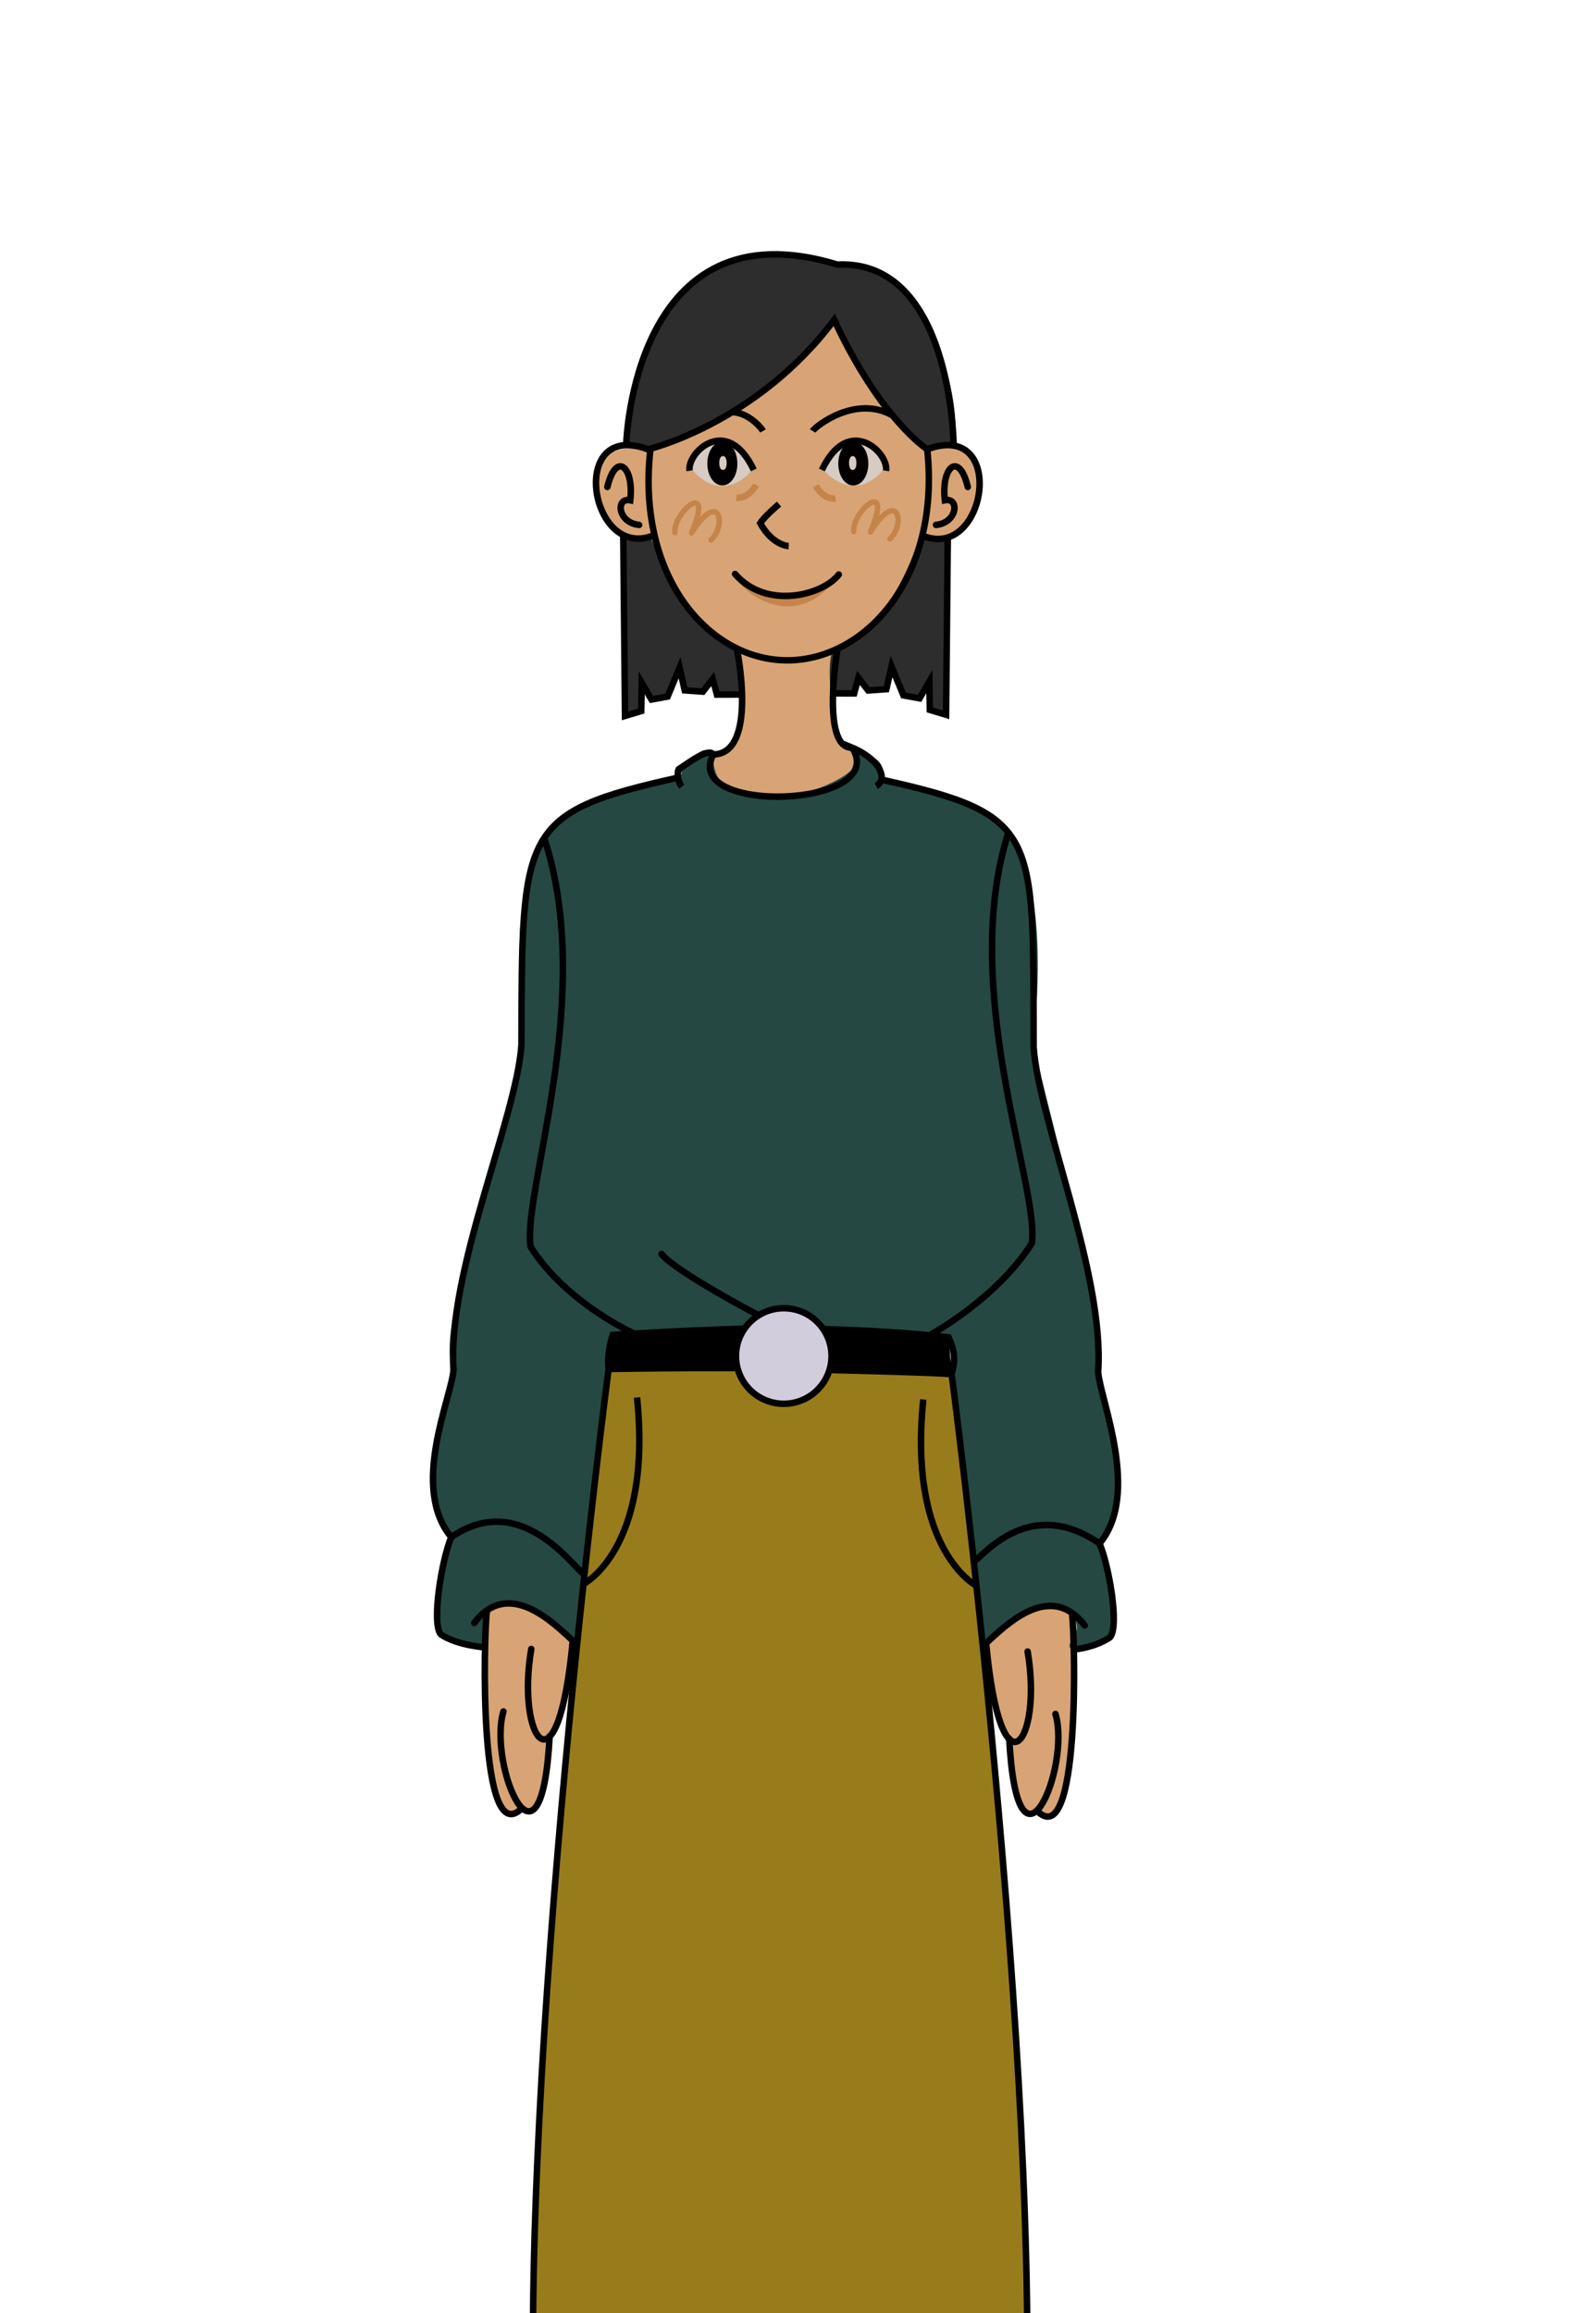 <?xml version="1.0" encoding="UTF-8" standalone="no"?>
<svg
   xmlns:dc="http://purl.org/dc/elements/1.1/"
   xmlns:cc="http://creativecommons.org/ns#"
   xmlns:rdf="http://www.w3.org/1999/02/22-rdf-syntax-ns#"
   xmlns:svg="http://www.w3.org/2000/svg"
   xmlns="http://www.w3.org/2000/svg"
   xmlns:sodipodi="http://sodipodi.sourceforge.net/DTD/sodipodi-0.dtd"
   xmlns:inkscape="http://www.inkscape.org/namespaces/inkscape"
   width="414"
   height="600"
   viewBox="0 0 109.537 158.75"
   version="1.1"
   id="svg898"
   sodipodi:docname="citoyen1.svg"
   inkscape:version="1.0.1 (3bc2e813f5, 2020-09-07)">
  <defs
     id="defs892" />
  <sodipodi:namedview
     id="base"
     pagecolor="#ffffff"
     bordercolor="#666666"
     borderopacity="1.0"
     inkscape:pageopacity="0.0"
     inkscape:pageshadow="2"
     inkscape:zoom="0.8349433"
     inkscape:cx="349.89689"
     inkscape:cy="357.23191"
     inkscape:document-units="mm"
     inkscape:current-layer="layer2"
     inkscape:document-rotation="0"
     showgrid="false"
     units="px"
     inkscape:window-width="1920"
     inkscape:window-height="1017"
     inkscape:window-x="-8"
     inkscape:window-y="-8"
     inkscape:window-maximized="1" />
  <g
     inkscape:groupmode="layer"
     id="layer2"
     inkscape:label="Calque 2"
     style="opacity:1">
    <g
       id="g1938"
       inkscape:export-xdpi="300"
       inkscape:export-ydpi="300"
       style="display:inline;opacity:1;stroke-width:0.884"
       transform="matrix(0.063,0,0,0.063,-41.845,-0.336)">
      <path
         style="display:inline;fill:#d8a475;fill-opacity:1;stroke:none;stroke-width:0.884px;stroke-linecap:butt;stroke-linejoin:miter;stroke-opacity:1"
         d="m 1572.991,353.782 c -85.64,106.045 -183.629,136.109 -200.236,140.98 -107.869,-15.87 -53.367,115.658 0.272,95.004 16.995,45.718 71.112,124.582 94.093,123.311 5.696,23.619 10.781,112.657 -25.78,114.141 -19.968,69.931 185.764,59.254 151.252,-7.406 -28.289,-12.733 -25.071,-82.388 -15.975,-107.562 36.751,-18.26 92.15,-86.171 94.726,-122.506 92.455,5.839 67.476,-129.842 2.991,-94.983 -32.681,-10.772 -90.715,-115.318 -101.342,-140.979 z"
         id="path1561"
         sodipodi:nodetypes="cccccccccc" />
      <path
         style="display:inline;fill:#d8a475;fill-opacity:1;stroke:none;stroke-width:0.884px;stroke-linecap:butt;stroke-linejoin:miter;stroke-opacity:1"
         d="m 1288.194,1792.641 c -14.178,-17.037 -66.385,-64.001 -93.569,-31.719 -5.06,52.332 -8.575,263.153 39.976,212.338 23.661,15.557 24.285,-53.674 28.393,-76.549 11.022,-19.419 27.646,-77.255 25.201,-104.069"
         id="path1563"
         sodipodi:nodetypes="ccccc" />
      <path
         style="display:inline;fill:#d8a475;fill-opacity:1;stroke:none;stroke-width:0.884px;stroke-linecap:butt;stroke-linejoin:miter;stroke-opacity:1"
         d="m 1738.476,1795.388 c 14.178,-17.037 66.385,-64.001 93.569,-31.719 5.06,52.332 8.575,263.153 -39.976,212.338 -23.661,15.557 -24.285,-53.674 -28.393,-76.549 -11.022,-19.419 -27.646,-77.255 -25.201,-104.069"
         id="path1563-9"
         sodipodi:nodetypes="ccccc" />
      <path
         style="display:inline;fill:#d7ccc3;fill-opacity:1;stroke:none;stroke-width:0.884px;stroke-linecap:butt;stroke-linejoin:miter;stroke-opacity:1"
         d="m 1559.584,517.314 c 15.096,-35.823 59.441,-41.473 66.654,0.195 -28.854,33.278 -57.484,8.542 -63.197,1.188"
         id="path1580"
         sodipodi:nodetypes="ccc" />
      <path
         style="display:inline;fill:#d7ccc3;fill-opacity:1;stroke:none;stroke-width:0.884px;stroke-linecap:butt;stroke-linejoin:miter;stroke-opacity:1"
         d="m 1485.358,517.275 c -15.096,-35.823 -59.441,-41.473 -66.654,0.195 28.854,33.278 57.138,9.925 63.197,1.188"
         id="path1580-9"
         sodipodi:nodetypes="ccc" />
      <path
         style="display:inline;fill:#2d2d2d;fill-opacity:1;stroke:none;stroke-width:0.884px;stroke-linecap:butt;stroke-linejoin:miter;stroke-opacity:1"
         d="m 1343.188,589.414 1.895,195.838 17.669,-5.293 0.563,-30.786 10.614,18.182 17.596,-3.201 13.006,-31.479 5.599,24.714 19.786,1.41 10.677,-13.787 4.636,17.016 25.545,-0.076 c 0,0 4.165,-38.804 -3.654,-48.875 -45.462,-16.426 -85.525,-97.711 -94.093,-123.311 -5.706,2.017 -30.085,8.765 -29.837,-0.351"
         id="path1597"
         sodipodi:nodetypes="ccccccccccccccc" />
      <path
         style="display:inline;fill:#2d2d2d;fill-opacity:1;stroke:none;stroke-width:0.884px;stroke-linecap:butt;stroke-linejoin:miter;stroke-opacity:1"
         d="m 1696.762,588.143 -1.895,195.838 -17.669,-5.293 -0.563,-30.786 -10.614,18.182 -17.596,-3.201 -13.006,-31.479 -5.599,24.714 -19.786,1.41 -10.677,-13.787 -4.636,17.016 -25.545,-0.076 c 0,0 -4.165,-38.804 3.654,-48.875 55.032,-14.831 85.525,-97.711 94.093,-123.311 5.706,2.017 30.085,8.765 29.837,-0.351"
         id="path1597-2"
         sodipodi:nodetypes="ccccccccccccccc" />
      <path
         style="display:inline;fill:#2d2d2d;fill-opacity:1;stroke:none;stroke-width:0.884px;stroke-linecap:butt;stroke-linejoin:miter;stroke-opacity:1"
         d="m 1572.991,353.782 c 0,0 -81.395,113.042 -200.236,140.98 -17.572,-5.762 -8.48,-3.522 -26.305,-5.99 -11.958,-18.601 31.933,-259.944 230.066,-195.21 99.868,-12.998 138.375,155.455 126.565,196.924 -20.121,2.359 -18.931,0.909 -28.748,4.275 -12.261,-2.5 -91.898,-106.299 -101.342,-140.979"
         id="path1614"
         sodipodi:nodetypes="ccccccc" />
      <path
         style="display:inline;fill:#c4844a;fill-opacity:1;stroke:none;stroke-width:0.884px;stroke-linecap:butt;stroke-linejoin:miter;stroke-opacity:1"
         d="m 1464.977,630.605 c -0.611,14.499 65.639,71.229 113.011,0.589 -45.49,40.015 -97.161,12.616 -113.011,-0.589 z"
         id="path1616"
         sodipodi:nodetypes="ccc" />
      <path
         style="display:inline;fill:#254842;fill-opacity:1;stroke:none;stroke-width:0.884px;stroke-linecap:butt;stroke-linejoin:miter;stroke-opacity:1"
         d="m 1441.338,827.218 c -13.815,-15.681 -22.648,11.811 -37.787,16.153 -15.139,4.342 11.294,-3.356 0.522,8.804 -198.135,23.914 -174.461,143.856 -171.815,291.648 -20.169,131.199 -96.803,308.689 -73.966,353.882 -25.56,74.231 -28.794,155.827 -2.49,182.152 -7.574,31.166 -24.453,68.412 -11.317,106.009 17.976,7.177 39.821,21.246 49.293,14.129 0,0 -1.737,-17.323 0.845,-39.075 26.78,-18.987 86.237,9.646 93.569,31.719 7.332,22.074 33.378,-255.818 43.555,-333.06 22.622,-1.882 133.906,-2.725 141.728,-6.636 25.798,-35.023 81.154,-20.533 89.954,-0.978 29.541,10.567 100.181,4.002 134.215,10.226 13.307,69.696 34.991,317.78 40.83,333.195 29.346,-34.364 77.657,-55.387 93.569,-31.719 15.912,23.668 -10.147,30.159 -0.54,38.646 9.608,8.488 31.655,-6.771 41.88,-13.225 17.447,-11.012 -5.05,-88.458 -11.328,-102.304 31.056,-40.81 13.934,-127.01 -1.55,-186.781 4.566,-65.302 -53.663,-289.134 -70.261,-353.871 22.119,-247.952 -36.945,-263.577 -166.257,-291.631 -9.704,-5.239 22.817,-15.522 -31.4,-34.691 48.107,29.227 -155.346,104.132 -151.252,7.406"
         id="path1618"
         sodipodi:nodetypes="cscccccscscccccssscccccc" />
      <path
         style="display:inline;fill:#987c1c;fill-opacity:1;stroke:none;stroke-width:0.884px;stroke-linecap:butt;stroke-linejoin:miter;stroke-opacity:1"
         d="m 1467.103,1496.832 -139.875,-0.186 c 0,0 -91.853,604.817 -80.041,1186.082 0.738,36.311 532.764,25.363 533.782,5.64 18.686,-361.882 -70.222,-1175.79 -80.041,-1186.082 -9.819,-10.293 -90.588,-4.117 -132.884,-4.762 -4.84,21.433 -66.372,73.977 -100.941,-0.691 z"
         id="path1620"
         sodipodi:nodetypes="ccssscc" />
      <path
         style="display:inline;fill:#000000;fill-opacity:1;stroke:none;stroke-width:0.884px;stroke-linecap:butt;stroke-linejoin:miter;stroke-opacity:1"
         d="m 1473.477,1452.945 -141.728,6.636 -4.521,37.066 139.875,0.186 c 0,0 -4.87,-24.822 6.374,-43.888 z"
         id="path1622" />
      <path
         style="display:inline;fill:#000000;fill-opacity:1;stroke:none;stroke-width:0.884px;stroke-linecap:butt;stroke-linejoin:miter;stroke-opacity:1"
         d="m 1563.431,1451.967 134.215,10.226 3.282,40.093 -132.884,-4.762 c 0,0 6.631,-26.491 -4.613,-45.557 z"
         id="path1622-7"
         sodipodi:nodetypes="ccccc" />
      <path
         style="display:inline;fill:#d1cddc;fill-opacity:1;stroke:none;stroke-width:0.884px;stroke-linecap:butt;stroke-linejoin:miter;stroke-opacity:1"
         d="m 1519.432,1430.945 c -70.398,-3.422 -67.465,106.087 -1.956,104.62 65.51,-1.467 69.909,-107.553 1.956,-104.62 z"
         id="path1639"
         sodipodi:nodetypes="csc" />
      <path
         id="path2324"
         style="fill:none;fill-opacity:1;stroke:#000000;stroke-width:7.071;stroke-linecap:round;stroke-linejoin:round;stroke-miterlimit:4;stroke-dasharray:none;stroke-dashoffset:0;stroke-opacity:1;paint-order:markers stroke fill"
         d="m 1674.333,494.761 c 14.909,139.678 -67.182,229.905 -152.523,229.905 -85.341,-3e-5 -164.718,-91.061 -149.056,-229.904"
         sodipodi:nodetypes="csc" />
      <path
         style="fill:none;stroke:#000000;stroke-width:7.071;stroke-linecap:butt;stroke-linejoin:miter;stroke-miterlimit:4;stroke-dasharray:none;stroke-opacity:1"
         d="m 1576.615,712.25 c 0,0 -18.744,108.79 15.975,107.562"
         id="path2327"
         sodipodi:nodetypes="cc" />
      <path
         style="opacity:1;fill:none;stroke:#000000;stroke-width:7.071;stroke-linecap:butt;stroke-linejoin:miter;stroke-miterlimit:4;stroke-dasharray:none;stroke-opacity:1"
         d="m 1467.119,713.077 c 0,0 23.342,113.361 -25.78,114.141"
         id="path2327-1"
         sodipodi:nodetypes="cc" />
      <path
         style="fill:none;stroke:#000000;stroke-width:7.071;stroke-linecap:butt;stroke-linejoin:miter;stroke-miterlimit:4;stroke-dasharray:none;stroke-opacity:1"
         d="m 1406.883,862.357 c -4.251,-5.499 -5.377,-14.778 -3.332,-18.985 11.299,-7.477 32.37,-23.663 37.787,-16.153 -35.629,65.989 192.963,58.577 151.252,-7.406 17.442,7.151 29.141,19.408 30.308,24.949 3.953,7.848 0.857,14.328 -4.23,16.884"
         id="path2344"
         sodipodi:nodetypes="cccccc" />
      <path
         style="fill:none;stroke:#000000;stroke-width:7.071;stroke-linecap:butt;stroke-linejoin:miter;stroke-miterlimit:4;stroke-dasharray:none;stroke-opacity:1"
         d="m 1623.99,854.503 c 173.688,38.454 165.557,57.145 166.257,291.631 5.478,79.893 77.71,247.422 70.261,353.871 2.429,30.738 46.525,132.79 1.55,186.781 10.516,25.11 21.773,90.483 11.328,102.304 -18.957,12.502 -41.88,13.225 -41.88,13.225"
         id="path2348"
         sodipodi:nodetypes="cccccc" />
      <path
         style="opacity:1;fill:none;stroke:#000000;stroke-width:7.071;stroke-linecap:butt;stroke-linejoin:miter;stroke-miterlimit:4;stroke-dasharray:none;stroke-opacity:1"
         d="m 1404.074,852.176 c -173.688,38.454 -171.114,57.162 -171.815,291.648 -5.478,79.893 -81.415,247.433 -73.966,353.882 -2.429,30.738 -47.466,128.161 -2.49,182.152 -10.516,25.11 -21.762,94.188 -11.317,106.009 18.957,12.502 49.293,14.129 49.293,14.129"
         id="path2348-9"
         sodipodi:nodetypes="cccccc" />
      <path
         style="fill:none;stroke:#000000;stroke-width:7.071;stroke-linecap:butt;stroke-linejoin:miter;stroke-miterlimit:4;stroke-dasharray:none;stroke-opacity:1"
         d="m 1763.343,910.417 c -55.817,171.775 33.911,388.965 24.921,449.252 -39.115,61.686 -112.04,100.567 -112.04,100.567"
         id="path2365"
         sodipodi:nodetypes="ccc" />
      <path
         style="opacity:1;fill:none;stroke:#000000;stroke-width:7.071;stroke-linecap:butt;stroke-linejoin:miter;stroke-miterlimit:4;stroke-dasharray:none;stroke-opacity:1"
         d="m 1257.493,919.727 c 55.817,171.775 -24.281,383.491 -15.291,443.777 39.115,61.686 112.169,94.194 112.169,94.194"
         id="path2365-8"
         sodipodi:nodetypes="ccc" />
      <circle
         style="fill:none;fill-opacity:1;stroke:#000000;stroke-width:7.071;stroke-linecap:round;stroke-linejoin:round;stroke-miterlimit:4;stroke-dasharray:none;stroke-dashoffset:0;stroke-opacity:1;paint-order:markers stroke fill"
         id="path2382"
         cx="1518.035"
         cy="1482.523"
         r="52.059" />
      <path
         style="fill:none;stroke:#000000;stroke-width:7.071;stroke-linecap:butt;stroke-linejoin:miter;stroke-miterlimit:4;stroke-dasharray:none;stroke-opacity:1"
         d="m 1562.051,1453.234 c 42.365,1.195 92.598,3.892 135.595,8.959 6.255,14.213 7.864,23.405 3.282,40.093 -15.081,-1.518 -87.173,-3.363 -131.857,-4.483 m -100.389,-2.084 c -76.365,-0.163 -104.355,0.433 -141.454,0.927 -2.051,-19.34 4.521,-37.066 4.521,-37.066 0,0 72.433,-4.903 142.409,-6.783"
         id="path2384"
         sodipodi:nodetypes="cccccccc" />
      <path
         style="fill:none;stroke:#000000;stroke-width:7.071;stroke-linecap:butt;stroke-linejoin:miter;stroke-miterlimit:4;stroke-dasharray:none;stroke-opacity:1"
         d="m 1700.928,1502.285 c 0,0 99.136,756.221 80.041,1186.082"
         id="path2386"
         sodipodi:nodetypes="cc" />
      <path
         style="opacity:1;fill:none;stroke:#000000;stroke-width:7.071;stroke-linecap:butt;stroke-linejoin:miter;stroke-miterlimit:4;stroke-dasharray:none;stroke-opacity:1"
         d="m 1327.228,1496.646 c 0,0 -99.136,756.221 -80.041,1186.082"
         id="path2386-9"
         sodipodi:nodetypes="cc" />
      <path
         style="fill:none;stroke:#000000;stroke-width:7.071;stroke-linecap:butt;stroke-linejoin:miter;stroke-miterlimit:4;stroke-dasharray:none;stroke-opacity:1"
         d="m 1729.024,1733.506 c 0,0 -76.07,-37.751 -58.965,-203.61"
         id="path2403"
         sodipodi:nodetypes="cc" />
      <path
         style="opacity:1;fill:none;stroke:#000000;stroke-width:7.071;stroke-linecap:butt;stroke-linejoin:miter;stroke-miterlimit:4;stroke-dasharray:none;stroke-opacity:1"
         d="m 1299.211,1731.296 c 0,0 76.07,-37.751 58.965,-203.61"
         id="path2403-9"
         sodipodi:nodetypes="cc" />
      <path
         style="fill:none;stroke:#000000;stroke-width:7.071;stroke-linecap:round;stroke-linejoin:miter;stroke-miterlimit:4;stroke-dasharray:none;stroke-opacity:1"
         d="m 1489.996,1437.841 c 0,0 -89.395,-46.885 -105.173,-66.488"
         id="path2420"
         sodipodi:nodetypes="cc" />
      <path
         style="fill:none;stroke:#000000;stroke-width:7.071;stroke-linecap:butt;stroke-linejoin:miter;stroke-miterlimit:4;stroke-dasharray:none;stroke-opacity:1"
         d="m 1725.239,1706.654 c 13.861,-11.157 63.276,-70.602 136.819,-19.868"
         id="path2422" />
      <path
         style="fill:none;stroke:#000000;stroke-width:7.071;stroke-linecap:round;stroke-linejoin:miter;stroke-miterlimit:4;stroke-dasharray:none;stroke-opacity:1"
         d="m 1738.476,1795.388 c 16.24,174.18 61.888,106.579 45.222,9.035"
         id="path2426"
         sodipodi:nodetypes="cc" />
      <path
         style="fill:none;stroke:#000000;stroke-width:7.071;stroke-linecap:round;stroke-linejoin:miter;stroke-miterlimit:4;stroke-dasharray:none;stroke-opacity:1"
         d="m 1763.677,1899.457 c 9.023,170.272 67.558,31.238 50.354,-27.005"
         id="path2428"
         sodipodi:nodetypes="cc" />
      <path
         style="fill:none;stroke:#000000;stroke-width:7.071;stroke-linecap:butt;stroke-linejoin:miter;stroke-miterlimit:4;stroke-dasharray:none;stroke-opacity:1"
         d="m 1792.07,1976.007 c 49.947,56.18 43.315,-190.733 39.976,-212.338"
         id="path2430"
         sodipodi:nodetypes="cc" />
      <path
         style="fill:none;stroke:#000000;stroke-width:7.071;stroke-linecap:round;stroke-linejoin:miter;stroke-miterlimit:4;stroke-dasharray:none;stroke-opacity:1"
         d="m 1738.476,1795.388 c 20.299,-18.548 69.892,-69.026 107.361,-19.315"
         id="path2432"
         sodipodi:nodetypes="cc" />
      <path
         style="opacity:1;fill:none;stroke:#000000;stroke-width:7.071;stroke-linecap:butt;stroke-linejoin:miter;stroke-miterlimit:4;stroke-dasharray:none;stroke-opacity:1"
         d="m 1299.23,1719.356 c -13.861,-11.157 -69.885,-90.232 -143.428,-39.498"
         id="path2422-4"
         sodipodi:nodetypes="cc" />
      <path
         style="opacity:1;fill:none;stroke:#000000;stroke-width:7.071;stroke-linecap:round;stroke-linejoin:miter;stroke-miterlimit:4;stroke-dasharray:none;stroke-opacity:1"
         d="m 1288.194,1792.641 c -16.24,174.18 -61.888,106.579 -45.222,9.035"
         id="path2426-8"
         sodipodi:nodetypes="cc" />
      <path
         style="opacity:1;fill:none;stroke:#000000;stroke-width:7.071;stroke-linecap:round;stroke-linejoin:miter;stroke-miterlimit:4;stroke-dasharray:none;stroke-opacity:1"
         d="m 1262.993,1896.709 c -9.023,170.272 -67.558,31.238 -50.354,-27.005"
         id="path2428-3"
         sodipodi:nodetypes="cc" />
      <path
         style="opacity:1;fill:none;stroke:#000000;stroke-width:7.071;stroke-linecap:butt;stroke-linejoin:miter;stroke-miterlimit:4;stroke-dasharray:none;stroke-opacity:1"
         d="m 1234.6,1973.259 c -49.947,56.18 -43.315,-190.733 -39.976,-212.338"
         id="path2430-3"
         sodipodi:nodetypes="cc" />
      <path
         style="opacity:1;fill:none;stroke:#000000;stroke-width:7.071;stroke-linecap:round;stroke-linejoin:miter;stroke-miterlimit:4;stroke-dasharray:none;stroke-opacity:1"
         d="m 1288.194,1792.641 c -20.299,-18.548 -69.892,-69.026 -107.361,-19.315"
         id="path2432-2"
         sodipodi:nodetypes="cc" />
      <path
         style="fill:none;stroke:#000000;stroke-width:7.071;stroke-linecap:butt;stroke-linejoin:miter;stroke-miterlimit:4;stroke-dasharray:none;stroke-opacity:1"
         d="m 1674.333,494.761 c 87.018,-32.355 65.202,119.669 -2.991,94.983"
         id="path2461"
         sodipodi:nodetypes="cc" />
      <path
         style="fill:none;stroke:#000000;stroke-width:7.071;stroke-linecap:round;stroke-linejoin:miter;stroke-miterlimit:4;stroke-dasharray:none;stroke-opacity:1"
         d="m 1683.888,577.153 c 23.613,-2.386 25.846,-30.182 9.646,-26.892 -4.278,-36.576 15.586,-53.772 24.967,-14.432"
         id="path2463"
         sodipodi:nodetypes="ccc" />
      <path
         style="opacity:1;fill:none;stroke:#000000;stroke-width:7.071;stroke-linecap:butt;stroke-linejoin:miter;stroke-miterlimit:4;stroke-dasharray:none;stroke-opacity:1"
         d="m 1370.034,494.782 c -87.018,-32.355 -64.041,119.242 4.152,94.555"
         id="path2461-6"
         sodipodi:nodetypes="cc" />
      <path
         style="opacity:1;fill:none;stroke:#000000;stroke-width:7.071;stroke-linecap:round;stroke-linejoin:miter;stroke-miterlimit:4;stroke-dasharray:none;stroke-opacity:1"
         d="m 1360.48,577.174 c -23.613,-2.386 -25.846,-30.182 -9.646,-26.892 4.278,-36.576 -15.586,-53.772 -24.967,-14.432"
         id="path2463-2"
         sodipodi:nodetypes="ccc" />
      <path
         style="fill:none;stroke:#000000;stroke-width:7.071;stroke-linecap:butt;stroke-linejoin:miter;stroke-miterlimit:4;stroke-dasharray:none;stroke-opacity:1"
         d="m 1559.584,517.314 c 29.165,-61.445 73.122,-18.576 69.938,0.886"
         id="path2483"
         sodipodi:nodetypes="cc" />
      <ellipse
         style="fill:#040000;fill-opacity:1;stroke:#000000;stroke-width:7.071;stroke-linecap:round;stroke-linejoin:round;stroke-miterlimit:4;stroke-dasharray:none;stroke-dashoffset:0;stroke-opacity:1;paint-order:markers stroke fill"
         id="path2485"
         ry="20.263"
         rx="12.831"
         cy="510.394"
         cx="1593.815" />
      <ellipse
         style="fill:#d7ccc3;fill-opacity:1;stroke:#d7ccc3;stroke-width:4.648;stroke-linecap:round;stroke-linejoin:round;stroke-miterlimit:4;stroke-dasharray:none;stroke-dashoffset:0;stroke-opacity:1;paint-order:markers stroke fill"
         id="path2495"
         cx="1593.156"
         cy="509.73"
         rx="1.717"
         ry="5.29" />
      <path
         style="fill:none;stroke:#000000;stroke-width:7.071;stroke-linecap:butt;stroke-linejoin:miter;stroke-miterlimit:4;stroke-dasharray:none;stroke-opacity:1"
         d="m 1549.497,474.829 c 2.933,-4.921 47.693,-40.752 88.704,-15.985"
         id="path2497"
         sodipodi:nodetypes="cc" />
      <path
         style="opacity:1;fill:none;stroke:#000000;stroke-width:7.071;stroke-linecap:butt;stroke-linejoin:miter;stroke-miterlimit:4;stroke-dasharray:none;stroke-opacity:1"
         d="m 1485.358,517.275 c -29.165,-61.445 -73.122,-18.576 -69.938,0.886"
         id="path2483-3"
         sodipodi:nodetypes="cc" />
      <ellipse
         style="opacity:1;fill:#040000;fill-opacity:1;stroke:#000000;stroke-width:7.071;stroke-linecap:round;stroke-linejoin:round;stroke-miterlimit:4;stroke-dasharray:none;stroke-dashoffset:0;stroke-opacity:1;paint-order:markers stroke fill"
         id="path2485-9"
         ry="20.263"
         rx="12.831"
         cy="510.355"
         cx="-1451.127"
         transform="scale(-1,1)" />
      <ellipse
         style="opacity:1;fill:#d7ccc3;fill-opacity:1;stroke:#d7ccc3;stroke-width:4.648;stroke-linecap:round;stroke-linejoin:round;stroke-miterlimit:4;stroke-dasharray:none;stroke-dashoffset:0;stroke-opacity:1;paint-order:markers stroke fill"
         id="path2495-8"
         cx="-1451.787"
         cy="509.69"
         rx="1.717"
         ry="5.29"
         transform="scale(-1,1)" />
      <path
         style="opacity:1;fill:none;stroke:#000000;stroke-width:7.071;stroke-linecap:butt;stroke-linejoin:miter;stroke-miterlimit:4;stroke-dasharray:none;stroke-opacity:1"
         d="m 1495.446,474.79 c -1.466,-2.461 -14.271,-19.469 -33.612,-20.629"
         id="path2497-3"
         sodipodi:nodetypes="cc" />
      <path
         style="fill:none;stroke:#000000;stroke-width:7.071;stroke-linecap:butt;stroke-linejoin:miter;stroke-miterlimit:4;stroke-dasharray:none;stroke-opacity:1"
         d="m 1512.917,554.506 c 0,0 -15.666,12.926 -20.508,20.767 13.547,24.489 31.003,24.974 31.003,24.974"
         id="path2523"
         sodipodi:nodetypes="ccc" />
      <path
         style="fill:none;stroke:#000000;stroke-width:7.071;stroke-linecap:round;stroke-linejoin:miter;stroke-miterlimit:4;stroke-dasharray:none;stroke-opacity:1"
         d="m 1464.977,630.605 c 34.392,39.728 95.941,22.871 113.011,0.589"
         id="path2525"
         sodipodi:nodetypes="cc" />
      <path
         style="fill:none;stroke:#000000;stroke-width:7.071;stroke-linecap:butt;stroke-linejoin:miter;stroke-miterlimit:4;stroke-dasharray:none;stroke-opacity:1"
         d="m 1370.034,494.782 c -0.213,0.336 118.509,-28.099 202.956,-141.001 50.41,108.498 101.342,140.979 101.342,140.979"
         id="path2527"
         sodipodi:nodetypes="ccc" />
      <path
         style="fill:none;stroke:#000000;stroke-width:7.071;stroke-linecap:butt;stroke-linejoin:miter;stroke-miterlimit:4;stroke-dasharray:none;stroke-opacity:1"
         d="m 1346.45,488.772 c 0,0 7.551,-263.092 230.066,-195.21 125.033,-5.931 126.565,196.924 126.565,196.924"
         id="path2529"
         sodipodi:nodetypes="ccc" />
      <path
         style="fill:none;stroke:#000000;stroke-width:7.071;stroke-linecap:butt;stroke-linejoin:miter;stroke-miterlimit:4;stroke-dasharray:none;stroke-opacity:1"
         d="m 1343.188,589.414 1.895,195.838 17.669,-5.293 0.563,-30.786 10.614,18.182 17.596,-3.201 13.006,-31.479 5.599,24.714 19.786,1.41 10.677,-13.787 4.636,17.016 25.545,-0.076"
         id="path2533"
         sodipodi:nodetypes="cccccccccccc" />
      <path
         style="opacity:1;fill:none;stroke:#000000;stroke-width:7.071;stroke-linecap:butt;stroke-linejoin:miter;stroke-miterlimit:4;stroke-dasharray:none;stroke-opacity:1"
         d="m 1696.762,588.143 -1.895,195.838 -17.669,-5.293 -0.563,-30.786 -10.614,18.182 -17.596,-3.201 -13.006,-31.479 -5.599,24.714 -19.786,1.41 -10.677,-13.787 -4.636,17.016 -25.545,-0.076"
         id="path2533-7"
         sodipodi:nodetypes="cccccccccccc" />
      <path
         style="fill:none;stroke:#c4844a;stroke-width:5.883;stroke-linecap:round;stroke-linejoin:round;stroke-miterlimit:4;stroke-dasharray:none;stroke-opacity:1"
         d="m 1399.485,585.622 c -2.379,-22.344 43.752,-60.248 18.113,0.331 30.308,-48.267 38.586,-8.65 21.218,7.644"
         id="path2552"
         sodipodi:nodetypes="ccc" />
      <path
         style="opacity:1;fill:none;stroke:#c4844a;stroke-width:5.883;stroke-linecap:round;stroke-linejoin:round;stroke-miterlimit:4;stroke-dasharray:none;stroke-opacity:1"
         d="m 1594.347,584.5 c -2.379,-22.344 43.752,-60.248 18.113,0.331 30.308,-48.267 38.586,-8.65 21.218,7.644"
         id="path2552-9"
         sodipodi:nodetypes="ccc" />
      <path
         style="display:inline;opacity:1;fill:none;stroke:#c4844a;stroke-width:7.071;stroke-linecap:butt;stroke-linejoin:miter;stroke-miterlimit:4;stroke-dasharray:none;stroke-opacity:1"
         d="m 1552.849,534.555 c 0,0 8.385,15.573 21.562,13.776"
         id="path1711-9-8" />
      <path
         style="display:inline;opacity:1;fill:none;stroke:#c4844a;stroke-width:7.071;stroke-linecap:butt;stroke-linejoin:miter;stroke-miterlimit:4;stroke-dasharray:none;stroke-opacity:1"
         d="m 1487.841,533.663 c 0,0 -8.385,15.573 -21.562,13.776"
         id="path1711-9-5-2" />
    </g>
  </g>
</svg>
